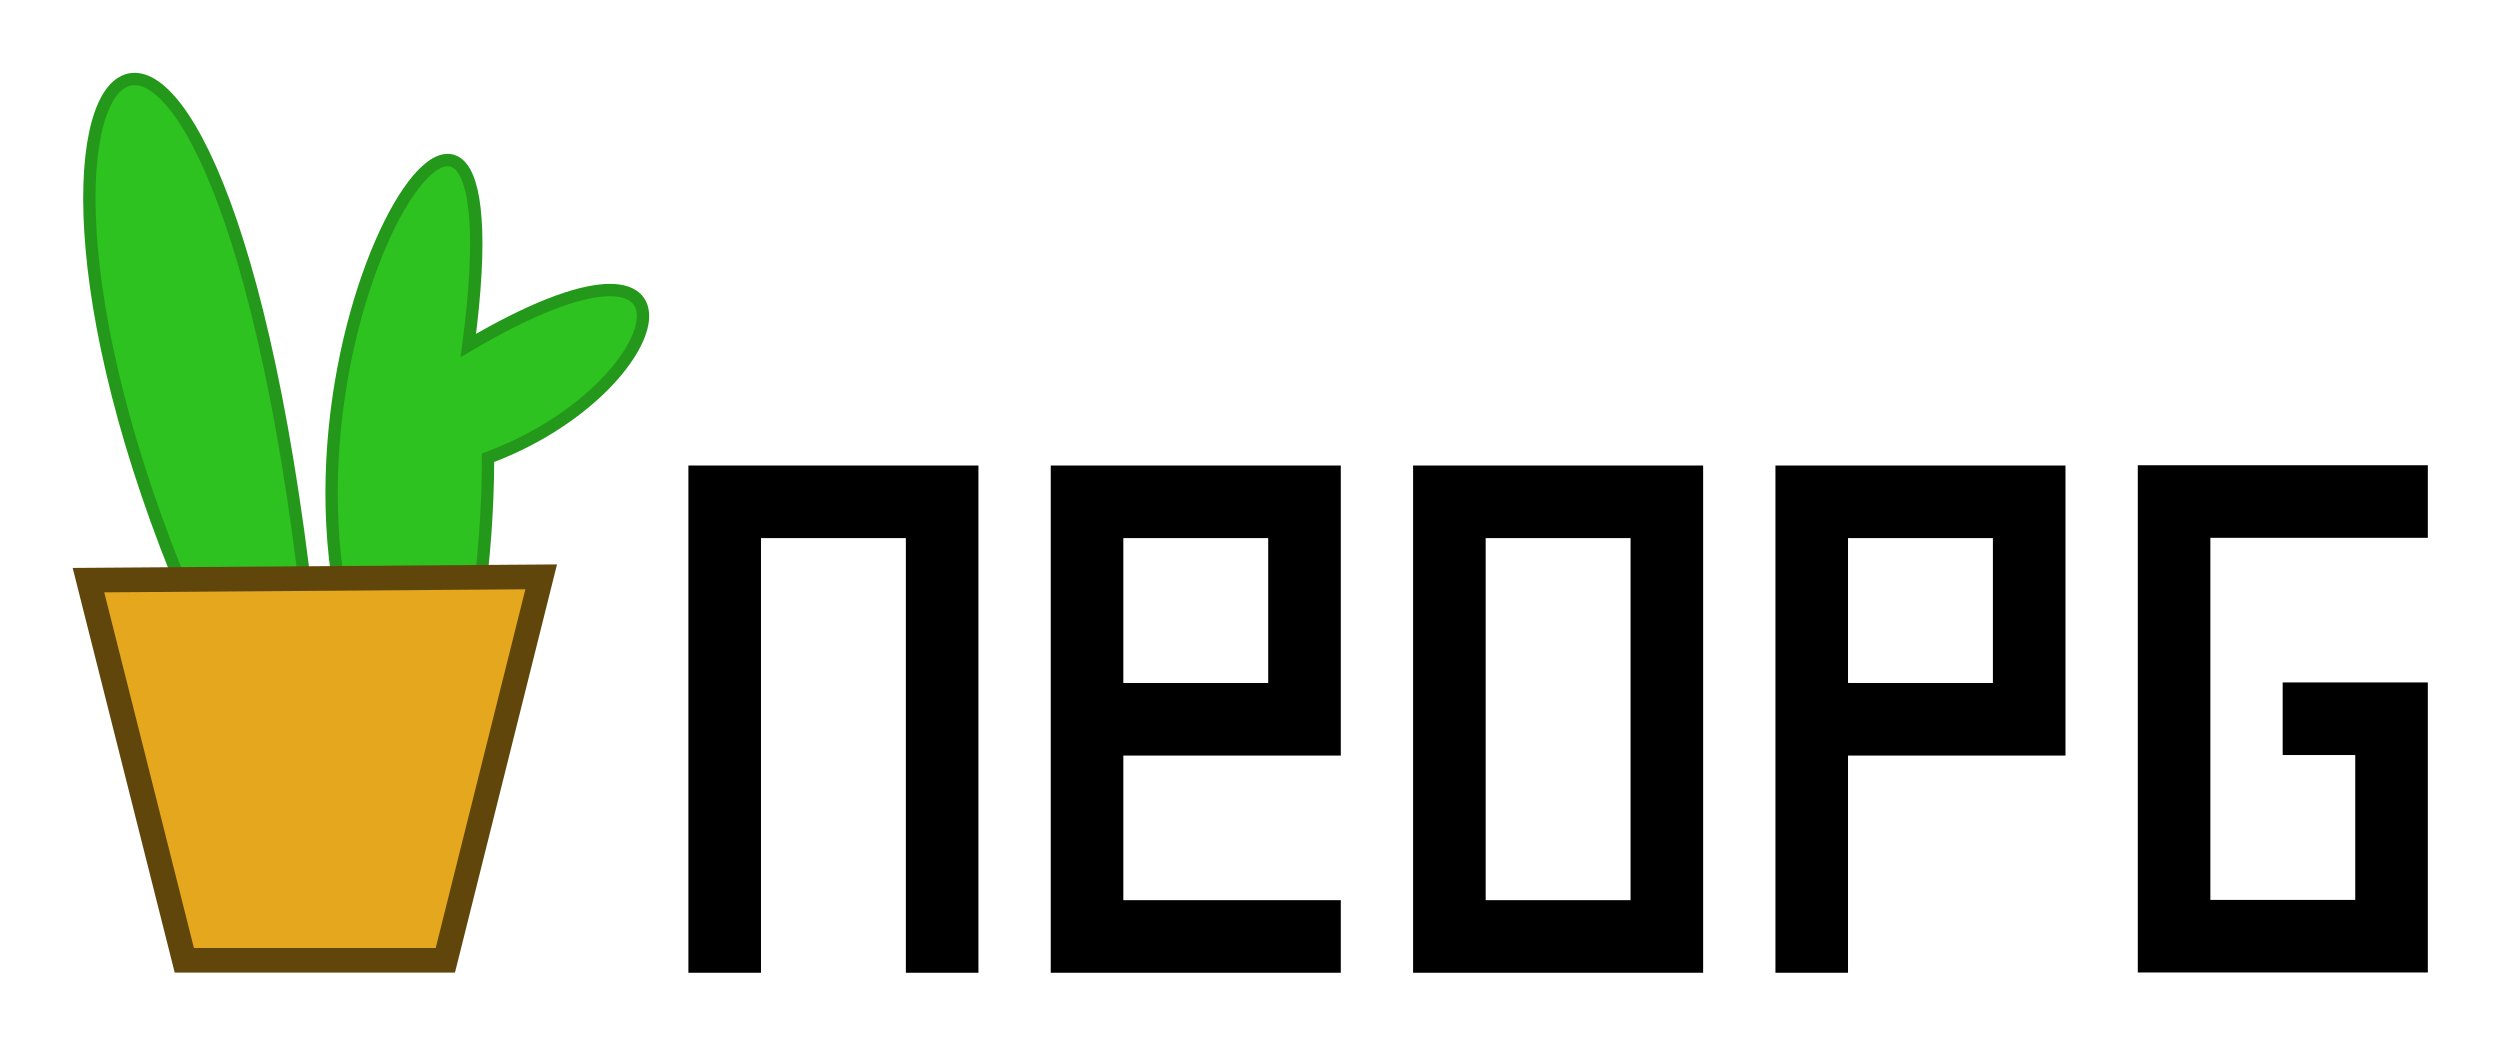 <?xml version="1.0" encoding="UTF-8" standalone="no"?>
<!-- Created with Inkscape (http://www.inkscape.org/) -->

<svg
   xmlns:dc="http://purl.org/dc/elements/1.1/"
   xmlns:cc="http://creativecommons.org/ns#"
   xmlns:rdf="http://www.w3.org/1999/02/22-rdf-syntax-ns#"
   xmlns:svg="http://www.w3.org/2000/svg"
   xmlns="http://www.w3.org/2000/svg"
   xmlns:sodipodi="http://sodipodi.sourceforge.net/DTD/sodipodi-0.dtd"
   xmlns:inkscape="http://www.inkscape.org/namespaces/inkscape"
   width="34.5"
   height="14.417"
   viewBox="0 0 9.128 3.814"
   version="1.1"
   id="svg8"
   inkscape:version="0.92.2 5c3e80d, 2017-08-06"
   sodipodi:docname="kaktus.svg"
   inkscape:export-filename="/home/ep/Desktop/kaktus.svg.png"
   inkscape:export-xdpi="200"
   inkscape:export-ydpi="200">
  <defs
     id="defs2" />
  <sodipodi:namedview
     id="base"
     pagecolor="#ffffff"
     bordercolor="#666666"
     borderopacity="1.0"
     inkscape:pageopacity="0.0"
     inkscape:pageshadow="2"
     inkscape:zoom="15.839192"
     inkscape:cx="17.845977"
     inkscape:cy="1.4712148"
     inkscape:document-units="mm"
     inkscape:current-layer="g4583"
     showgrid="false"
     inkscape:window-width="1366"
     inkscape:window-height="719"
     inkscape:window-x="0"
     inkscape:window-y="27"
     inkscape:window-maximized="1"
     inkscape:measure-start="0,0"
     inkscape:measure-end="0,0"
     units="px" />
  <g
     inkscape:label="Ebene 1"
     inkscape:groupmode="layer"
     id="layer1"
     transform="translate(0,-293.185)">
    <g
       id="g4583"
       transform="translate(2.536,-0.268)">
      <g
         id="g4572">
        <path
           style="fill:#2dc21f;fill-opacity:1;fill-rule:evenodd;stroke:#23981a;stroke-width:0.045;stroke-linecap:butt;stroke-linejoin:miter;stroke-miterlimit:4;stroke-dasharray:none;stroke-opacity:1"
           d="m -1.803,295.752 c -0.997,-2.244 0.114,-3.173 0.422,0.229 l 0.181,-0.024 c -0.48,-1.22 0.589,-2.864 0.374,-1.243 0.927,-0.546 0.748,0.159 0.072,0.41 -8.28e-4,0.4 -0.06,0.692 -0.121,1.062 l -0.857,-0.036 z"
           id="path4506"
           inkscape:connector-curvature="0"
           sodipodi:nodetypes="cccccccc" />
        <path
           style="fill:#e5a71e;fill-opacity:1;fill-rule:evenodd;stroke:#60460b;stroke-width:0.09;stroke-linecap:butt;stroke-linejoin:miter;stroke-miterlimit:4;stroke-dasharray:none;stroke-opacity:1"
           d="m -2.213,295.571 0.35,1.388 h 0.953 l 0.35,-1.4 z"
           id="path4504"
           inkscape:connector-curvature="0" />
      </g>
      <g
         id="g4568"
         transform="translate(-0.022,0.004)">
        <path
           style="fill:none;fill-rule:evenodd;stroke:#000000;stroke-width:0.265;stroke-linecap:square;stroke-linejoin:miter;stroke-miterlimit:4;stroke-dasharray:none;stroke-opacity:1"
           d="m 0.132,296.868 v -1.587 h 0.794 v 1.587"
           id="path4553"
           inkscape:connector-curvature="0"
           sodipodi:nodetypes="cccc" />
        <path
           style="fill:none;fill-rule:evenodd;stroke:#000000;stroke-width:0.265px;stroke-linecap:square;stroke-linejoin:miter;stroke-opacity:1"
           d="m 2.249,296.868 h -0.794 v -1.587 h 0.794 v 0.794 h -0.794"
           id="path4555"
           inkscape:connector-curvature="0"
           sodipodi:nodetypes="cccccc" />
        <path
           style="fill:none;fill-rule:evenodd;stroke:#000000;stroke-width:0.265px;stroke-linecap:butt;stroke-linejoin:miter;stroke-opacity:1"
           d="m 2.778,296.868 v -1.587 h 0.794 v 1.587 z"
           id="path4557"
           inkscape:connector-curvature="0"
           sodipodi:nodetypes="ccccc" />
        <path
           style="fill:none;fill-rule:evenodd;stroke:#000000;stroke-width:0.265px;stroke-linecap:square;stroke-linejoin:miter;stroke-opacity:1"
           d="m 4.101,296.868 v -1.587 h 0.794 v 0.794 h -0.794"
           id="path4559"
           inkscape:connector-curvature="0"
           sodipodi:nodetypes="ccccc" />
        <path
           style="fill:none;fill-rule:evenodd;stroke:#000000;stroke-width:0.265px;stroke-linecap:square;stroke-linejoin:miter;stroke-opacity:1"
           d="m 6.218,295.28 h -0.794 v 1.587 h 0.794 v -0.794 h -0.265"
           id="path4561"
           inkscape:connector-curvature="0"
           sodipodi:nodetypes="cccccc" />
      </g>
    </g>
  </g>
</svg>

